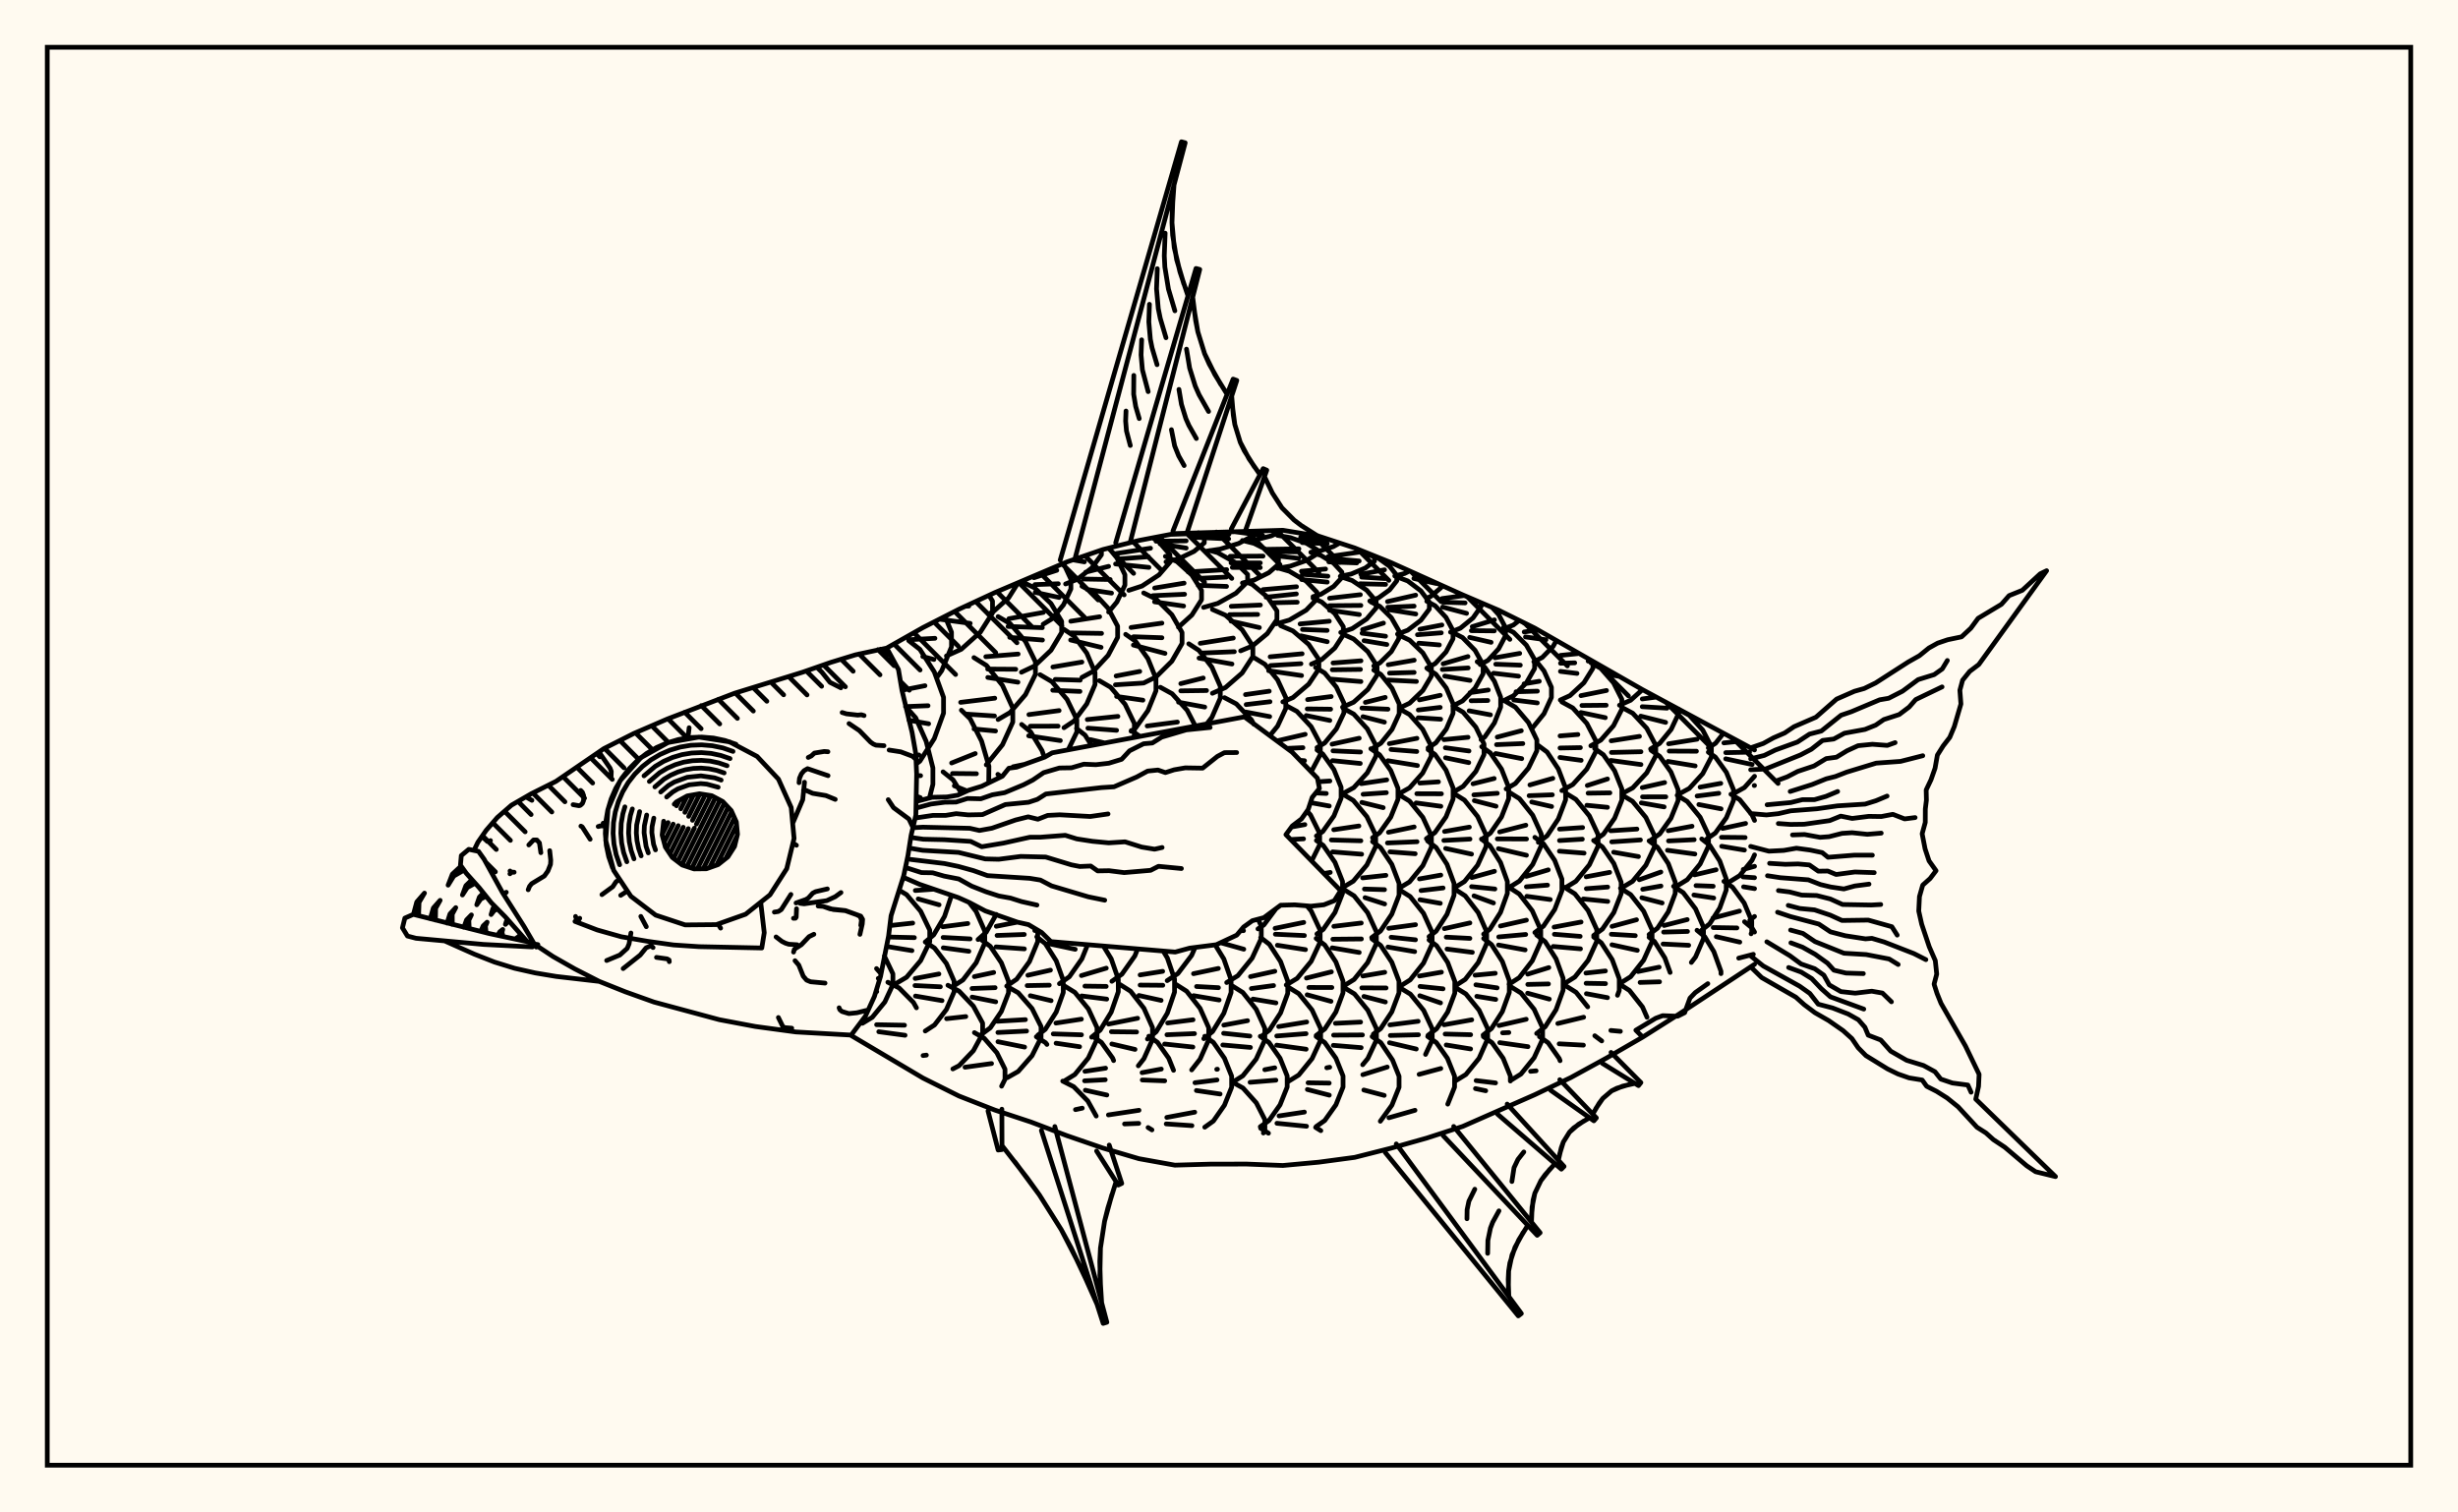 <svg xmlns="http://www.w3.org/2000/svg" width="520" height="320"><rect x="0" y="0" width="520" height="320" fill="floralwhite"/><rect x="10" y="10" width="500" height="300" stroke="black" stroke-width="1" fill="none"/><path stroke="black" stroke-width="1" fill="none" stroke-linecap="round" stroke-linejoin="round" d="
M 187.6 137.11 195.26 132.78 202.87 128.9 210.48 125.37 225.71 118.89 233.32 116.27 240.94 114.35 248.55 112.89 271.39 112.19 279 113.44 286.61 115.94 294.23 119.01 309.45 125.86 317.07 129.12 324.68 132.89 347.52 145.94 371.18 158.67 
M 371.18 204.03 355.13 214.61 347.52 219.43 339.91 223.83 332.29 228 324.68 231.62 309.45 238.32 301.84 240.79 294.23 242.94 286.61 244.87 279 245.89 271.39 246.59 263.78 246.29 256.16 246.3 248.55 246.52 240.94 245.15 233.32 242.9 225.71 240.28 218.1 237.39 210.48 234.87 202.87 231.89 195.26 228.09 180.07 219.09 
M 187.78 210.72 188.9 208.32 188.9 206.05 187.08 202.25 
M 190.86 186.32 191.26 185.68 
M 189.47 208.14 191.79 206.76 194.77 203.24 196.69 199.26 196.69 196.79 194.77 192.8 191.79 189.28 190.22 188.35 
M 188.26 195.83 193.09 195.3 
M 187.94 198.25 193.44 198.38 
M 187.55 200.24 192.93 201.13 
M 193.88 213.23 193.24 212.09 190.2 209.02 187.83 207.82 
M 196.63 168.83 197.36 165.95 197.36 162.47 195.93 156.84 193.72 151.87 192 149.94 
M 193.75 159.95 194.41 159.73 
M 193.92 164.13 194.76 164.11 
M 193.89 168.46 194.71 168.77 
M 195.75 199.31 197.53 197.79 199.82 193.89 201.3 189.45 
M 193.64 188.41 197.43 188.14 
M 194.25 190.19 198.67 191.44 
M 199.05 215.11 200.22 213.58 201.84 209.87 201.84 207.57 200.22 203.86 197.7 200.58 195.74 199.3 
M 193.61 207.02 198.63 206.07 
M 193.57 208.52 198.94 208.78 
M 193.67 210.74 199.29 211.71 
M 193.83 161.64 194.61 161.04 197.65 156.27 199.61 150.88 199.61 147.54 197.65 142.15 194.61 137.39 192.23 135.53 
M 190.81 146.04 195.68 145.08 
M 191.56 149.5 196.33 149.31 
M 192.28 152.39 196.46 153.13 
M 203.43 167.87 201.64 165.01 199.51 163.3 
M 201.51 208.76 203.71 207.34 206.52 203.69 208.33 199.56 208.33 197 206.52 192.87 205.02 190.93 
M 199.45 196.08 204.74 195.39 
M 199.52 198.34 205.23 198.65 
M 199.56 200.53 204.97 201.27 
M 207.88 217.76 207.88 216.47 205.93 212.88 202.9 209.7 200.54 208.46 
M 200.25 215.53 204.32 215.08 
M 198.14 143.4 199.23 141.89 201.29 136.86 201.29 133.75 199.92 130.41 
M 192.74 135.33 197.79 135.05 
M 195.22 138.91 197.58 139.53 
M 209.17 165.56 209.21 162.12 207.66 156.8 205.25 152.09 203.38 150.26 
M 201.32 161.43 206.32 159.43 
M 201.5 163.65 206.57 163.7 
M 201.89 166.26 204.58 167.35 
M 206.91 198.78 208.64 197.24 210.76 193.46 
M 208.78 218 209.5 217.47 211.84 214 213.36 210.06 213.36 207.63 211.84 203.7 209.5 200.22 207.66 198.87 
M 206.13 206.63 210.22 205.75 
M 205.64 209.14 210.52 208.97 
M 205.65 210.96 210.65 211.96 
M 200.22 138.78 203.36 137.37 207.38 133.77 209.97 129.69 209.97 127.16 209.21 125.96 
M 204.25 128.26 204.96 128.23 
M 198.75 131 205.25 131.89 
M 208.65 161.82 212.08 157.57 214.26 152.78 214.26 149.81 212.08 145.02 208.69 140.79 206.04 139.13 
M 203.23 148.6 210.45 147.72 
M 204.44 151.09 210.39 151.48 
M 206.07 154.23 210.61 154.66 
M 211.79 164.35 211.1 163.83 
M 212.97 208.63 215.08 207.18 217.79 203.45 219.53 199.23 219.53 196.79 
M 210.77 195.98 215.24 195.1 
M 210.93 197.92 216.69 197.71 
M 210.72 200.34 216.71 200.76 
M 219.75 220.53 220.24 219.55 220.24 217.19 218.34 213.39 215.4 210.04 213.09 208.73 
M 210.98 216.08 216.93 215.73 
M 211.11 218.45 217.18 218.15 
M 209.04 129.94 210.04 129.49 213.36 126.51 215.36 123.35 
M 211.15 152.23 213.69 150.75 216.95 146.96 219.05 142.67 219.05 140.01 216.95 135.72 213.69 131.94 211.15 130.46 
M 208.55 138.94 215.39 138.38 
M 208.95 141.56 214.89 141.6 
M 208.97 143.33 215.35 144.34 
M 220.93 160.22 220.45 158.82 218.02 154.83 216.13 153.27 
M 214.32 162.23 216.6 161.75 
M 218.91 196.88 219.21 196.6 
M 219.56 219.02 221.14 217.78 223.45 214.13 224.94 209.99 224.94 207.43 223.45 203.29 221.14 199.64 219.33 198.21 
M 217.45 206.34 222.23 205.26 
M 217.3 208.53 221.98 208.44 
M 217.97 210.67 222.37 211.72 
M 221.48 220.98 221.19 220.61 219.24 219.35 
M 216.09 142.23 218.83 140.93 222.34 137.59 224.6 133.81 224.6 131.47 222.34 127.69 218.83 124.35 216.09 123.04 
M 213.43 130.91 220.73 129.57 
M 213.26 132.54 220.51 132.8 
M 213.61 134.85 220.54 135.42 
M 225.98 158.65 227.81 154.87 227.81 152.24 225.74 147.98 222.53 144.22 220.03 142.75 
M 217.67 151.19 224.06 150.34 
M 217.95 153.65 223.84 153.63 
M 217.62 155.68 224.32 156.69 
M 224.13 208.13 226.22 206.66 228.88 202.87 230.09 199.88 
M 221.79 199.64 227.47 200.85 
M 230.53 223.23 232.08 219.88 232.08 217.42 230.25 213.46 227.39 209.96 225.17 208.59 
M 223.38 216.46 228.77 215.63 
M 222.82 218.75 228.79 218.94 
M 223.42 220.72 228.39 221.46 
M 220.68 132.08 222.57 130.92 224.99 127.96 226.55 124.6 226.55 122.53 225 119.2 
M 218.74 122.23 223.57 120.66 
M 218.94 123.69 223.89 123.51 
M 219.01 125.33 224.07 126.41 
M 225.09 153.97 227.2 152.56 229.91 148.93 231.66 144.83 231.66 142.29 229.91 138.18 227.2 134.56 225.09 133.15 
M 222.74 141.12 228.88 140.08 
M 223.24 143.75 228.52 143.91 
M 222.71 146.04 228.47 146.29 
M 230.93 157.72 229.55 155.54 227.74 154.12 
M 230.93 219.44 232.75 217.95 235.08 214.15 236.58 209.84 236.58 207.17 235.08 202.86 233.43 200.16 
M 228.78 206.41 234.04 204.84 
M 229.52 208.64 234.02 208.7 
M 228.82 210.72 234.13 211.39 
M 235.59 224.39 235.38 223.86 233.01 220.55 231.16 219.26 
M 225.43 123.55 227.87 122.59 230.99 120.15 233.01 117.38 233.01 116.38 
M 226.98 118.45 229.41 118.88 
M 228.89 143.32 231.32 142.01 234.43 138.65 236.44 134.85 236.44 132.49 234.43 128.69 231.32 125.33 228.89 124.02 
M 226.53 131.44 232.64 130.49 
M 226.58 133.91 233.04 134.01 
M 226.5 135.41 232.94 136.96 
M 239.75 156.07 239.98 155.59 239.98 153.07 238.01 149 234.96 145.41 232.57 144.01 
M 230.02 152.24 236.5 151.57 
M 230.15 154.06 236.22 154.52 
M 230.67 156.48 233.72 157.2 
M 235.22 207.62 237.35 206.11 240.08 202.25 240.68 200.76 
M 240.81 225.5 242 223.99 243.82 219.92 243.82 217.4 242 213.32 239.18 209.72 236.97 208.32 
M 234.52 216.67 240.67 215.44 
M 235.12 218.29 240.45 218.35 
M 235.21 220.88 240.12 222.03 
M 234.53 129.49 236.29 127.36 237.98 123.8 237.98 121.6 236.29 118.04 234.57 115.96 
M 229.68 121.06 234.53 119.83 
M 229.28 122.51 234.87 122.61 
M 229.98 124.71 235.15 125.49 
M 239.28 154.71 240.21 154.06 242.85 150.35 244.55 146.16 244.55 143.56 242.85 139.36 240.21 135.65 238.14 134.21 
M 236.12 143.02 241.12 142.06 
M 235.97 144.89 241.71 144.53 
M 236.22 147.35 241.79 148.14 
M 241.17 155.8 239.32 154.56 
M 242.75 219.83 244.6 218.3 246.96 214.36 248.48 209.9 248.48 207.15 246.96 202.69 246.08 201.22 
M 241.2 206.27 245.97 205.51 
M 241.2 208.42 246 208.46 
M 240.94 210.62 245.64 211.66 
M 248.27 226.45 247.24 223.88 244.88 220.54 243.04 219.24 
M 238.81 124.9 241.6 123.99 245.18 121.64 247.49 118.97 247.49 117.33 245.18 114.67 243.85 113.79 
M 236.14 117.11 243.4 115.99 
M 236.47 118.28 242.96 117.79 
M 236 119.32 243.06 120.05 
M 241.95 144.51 244.57 143.22 247.91 139.9 250.07 136.14 250.07 133.82 247.91 130.06 244.57 126.74 241.95 125.45 
M 239.28 132.76 245.81 131.84 
M 239.8 134.72 245.81 134.93 
M 239.77 136.48 246.46 138.24 
M 252.88 153.61 251.15 150.28 247.97 146.78 245.48 145.41 
M 242.69 153.6 249.08 152.77 
M 246.92 207.48 249.19 205.98 252.1 202.13 252.83 200.45 
M 252.1 226.37 253.88 224.09 255.71 219.99 255.71 217.45 253.88 213.34 251.04 209.72 248.83 208.31 
M 247.02 216.44 252.39 215.76 
M 246.87 218.93 252.7 218.69 
M 246.38 220.89 252.36 221.53 
M 246.67 118.88 249.26 118.26 252.61 116.66 254.77 114.86 254.77 113.74 253.52 112.69 
M 247.7 113.06 250.98 112.95 
M 244.56 114.51 250.94 114.43 
M 245.42 115.07 250.94 115.96 
M 249.3 132.7 252.15 130.12 254.19 126.9 254.19 124.9 252.15 121.67 249 118.82 246.54 117.71 
M 244.27 124.41 250.5 123.38 
M 243.89 126.03 250.6 125.73 
M 244.25 127.33 250.4 128.22 
M 255.3 153.16 256.39 151.75 258.16 147.71 258.16 145.21 256.39 141.17 253.64 137.61 251.49 136.21 
M 249.8 144.64 254.55 143.45 
M 249.8 146.17 255.25 146.1 
M 249.32 148.57 254.87 149.6 
M 254.67 219.76 256.53 218.25 258.91 214.38 260.44 210 260.44 207.29 258.91 202.9 257.07 199.91 
M 252.49 206.01 257.75 204.9 
M 253.14 208.72 257.77 208.97 
M 252.5 210.66 257.91 211.58 
M 259.97 226.23 259.04 223.9 256.7 220.55 254.87 219.25 
M 257.4 226.24 257.56 226.22 
M 255.04 116.64 258.1 116.18 262.02 114.99 264.54 113.65 264.54 112.81 263.9 112.47 
M 252.33 113.01 259.98 113.06 
M 252.21 113.65 259.93 114.01 
M 254.62 128.51 257.62 127.66 261.47 125.51 263.94 123.06 263.94 121.55 261.47 119.1 257.62 116.94 255.95 116.47 
M 251.34 121.01 259.5 120.52 
M 252.65 122.41 259.44 122.09 
M 253.46 123.85 259.48 124.07 
M 256.49 146.68 259.25 145.47 262.78 142.39 265.05 138.9 265.05 136.73 262.78 133.24 259.25 130.16 256.49 128.95 
M 253.92 136.11 260.91 135 
M 254.21 138.17 261.13 137.88 
M 253.66 139.24 260.63 140.49 
M 265.24 153.22 264.75 152.31 261.56 148.93 259.06 147.61 
M 259.51 207.88 261.87 206.44 264.89 202.73 266.83 198.54 266.83 195.94 266.15 194.48 
M 262.43 196.91 263.07 196.91 
M 258.26 199.46 263.13 200.83 
M 264.04 226.23 265.75 224.07 267.58 220.05 267.58 217.56 265.75 213.54 262.92 209.98 260.71 208.6 
M 258.9 216.89 263.92 215.95 
M 258.86 218.62 264.42 219.21 
M 258.69 221.09 264.53 221.61 
M 263.47 114.47 265.88 114.16 268.96 113.37 270.95 112.47 270.95 112.2 
M 261.32 112.51 267.12 113.28 
M 262.84 123.35 265.29 122.74 268.43 121.17 270.46 119.4 270.46 118.3 268.43 116.53 265.29 114.96 262.84 114.35 
M 260.25 117.7 267.2 117.66 
M 260.43 119.09 266.62 119.1 
M 260.7 120.05 266.61 120.09 
M 262.46 137.7 264.94 136.68 268.1 134.06 270.14 131.09 270.14 129.25 268.1 126.28 264.94 123.66 263.73 123.16 
M 260.48 128.28 266.64 128.01 
M 260.13 130.04 266.06 130 
M 260.43 131.42 266.42 132.78 
M 268.64 155.64 270.28 153.63 272.01 149.89 272.01 147.58 270.28 143.84 267.59 140.54 265.48 139.25 
M 263.49 146.96 268.51 146.24 
M 263.63 149.07 268.67 148.47 
M 263.5 150.64 268.61 151.61 
M 266.13 196.53 267.38 195.69 269.87 192.35 
M 266.93 219.21 268.54 217.96 270.91 214.31 272.43 210.16 272.43 207.6 270.91 203.45 268.54 199.79 266.7 198.36 
M 264.55 206.63 269.7 205.49 
M 264.74 209.15 269.43 208.52 
M 265.07 211.38 269.93 212.19 
M 271.81 226.4 270.8 223.89 268.45 220.56 266.62 219.26 
M 267.57 226.32 269.68 225.92 
M 270.26 120.26 272.96 119.78 276.43 118.57 278.66 117.19 278.66 116.34 276.43 114.96 272.96 113.74 270.26 113.27 
M 267.8 116.23 274.79 116.12 
M 268.6 116.68 274.23 116.76 
M 269.73 117.56 274.72 118.13 
M 270.02 131.99 272.78 131.18 276.32 129.1 278.6 126.75 278.6 125.3 276.32 122.95 272.78 120.87 270.02 120.06 
M 267.2 124.75 274.28 124.14 
M 267.84 126.35 274.25 125.66 
M 269.3 127.53 274.43 127.41 
M 271.39 148.5 273.53 147.59 276.86 144.75 279.01 141.54 279.01 139.54 276.86 136.33 273.53 133.49 270.93 132.38 
M 268.71 138.96 275.47 138.32 
M 268.79 140.81 275.22 140.42 
M 268.39 141.91 275.35 142.93 
M 277.38 163.3 279.32 159.65 279.32 157.39 277.38 153.74 274.37 150.51 272.02 149.25 
M 270.17 156.75 276.12 155.36 
M 272.35 158.34 275.64 158.19 
M 275.03 160.87 275.98 160.95 
M 277.48 182.16 279.18 178.74 279.18 176.32 277.25 172.43 276.52 171.59 
M 273.22 174.97 276.05 174.46 
M 273.03 177.62 275.77 177.48 
M 272.11 208.4 274.42 207 277.38 203.4 279.28 199.33 279.28 196.81 277.38 192.73 276.49 191.66 
M 269.75 196.41 275.81 195.16 
M 269.81 197.66 275.95 197.94 
M 270.23 199.99 276.18 200.92 
M 275.77 226.2 277.57 223.98 279.39 220.05 279.39 217.62 277.57 213.69 274.75 210.22 272.55 208.87 
M 270.51 217.2 276.44 216.23 
M 270.1 219.19 276.3 218.7 
M 270.09 221.13 276.32 221.99 
M 277.4 116.82 279.45 116.49 282.07 115.65 283.42 114.89 
M 275.15 113.68 279.75 113.69 
M 275.4 114.2 281.05 114.21 
M 275.49 114.8 280.77 115.03 
M 277.78 126.24 279.43 125.74 282.14 124.08 283.88 122.2 283.88 121.04 282.14 119.16 279.43 117.5 277.31 116.85 
M 275.33 120.86 280.43 120.39 
M 275.51 121.51 280.92 121.91 
M 275.37 122.62 280.78 123.16 
M 277.44 140.51 279.61 139.56 282.39 137.1 284.19 134.32 284.19 132.6 282.39 129.82 279.61 127.37 277.78 126.56 
M 275.04 132.01 281.22 131.43 
M 275.54 133.18 280.76 133.38 
M 275.21 134.52 280.78 135.77 
M 278.62 158.18 280.24 157.2 282.71 154.22 284.31 150.84 284.31 148.75 282.71 145.37 280.24 142.39 278.31 141.22 
M 276.63 148.02 281.62 147.37 
M 276.55 149.99 281.5 150.05 
M 276.33 151.39 281.33 152.43 
M 278.49 176.87 279.84 175.93 282.2 172.63 283.72 168.88 283.72 166.57 282.2 162.83 279.84 159.53 278.62 158.67 
M 278.85 165.4 281.34 165.24 
M 278.36 167.77 280.58 167.88 
M 277.23 169.81 281.21 170.53 
M 278.6 197.6 279.94 196.63 282.42 193.06 284.02 189.01 284.02 186.5 282.42 182.45 279.94 178.87 278.49 177.83 
M 280.08 184.81 281.42 184.58 
M 278.44 219.09 280.27 217.7 282.61 214.12 284.12 210.07 284.12 207.57 282.61 203.52 280.27 199.95 278.44 198.55 
M 276.38 206.94 281.66 205.62 
M 276.9 208.92 281.76 208.93 
M 276.53 210.47 281.58 211.86 
M 283.36 225.74 282.62 223.9 280.26 220.58 278.43 219.29 
M 280.68 225.92 281.31 225.8 
M 283.54 121.93 285.87 121.44 288.85 120.17 290.77 118.74 290.77 117.85 290.07 117.33 
M 280.96 117.78 287.35 116.85 
M 280.96 118.1 287.54 118.7 
M 281.12 118.88 287.03 119.1 
M 283.64 133.81 286.05 133.01 289.13 130.96 291.12 128.64 291.12 127.2 289.13 124.87 286.05 122.82 283.64 122.02 
M 281.28 126.57 287.79 125.82 
M 281.25 128.15 287.9 128.09 
M 281.27 129.11 287.57 130.02 
M 284.02 149.62 286.37 148.57 289.38 145.87 291.32 142.82 291.32 140.93 289.38 137.88 286.37 135.19 284.02 134.14 
M 282.01 140.27 287.92 139.81 
M 281.85 141.71 287.81 141.63 
M 281.4 143.67 287.91 144.2 
M 284.15 167.87 286.39 166.65 289.26 163.51 291.1 159.96 291.1 157.76 289.26 154.21 286.39 151.08 284.15 149.86 
M 281.8 157.45 287.55 156.19 
M 282 158.86 287.82 159.11 
M 281.9 160.93 287.77 161.53 
M 284.05 187.78 286.3 186.43 289.17 183 291.03 179.1 291.03 176.69 289.17 172.79 286.3 169.35 284.05 168.01 
M 282.16 175.55 287.48 174.76 
M 281.65 177.72 287.9 177.89 
M 281.92 180.24 288.06 180.73 
M 284.22 208.63 286.46 207.24 289.33 203.67 291.18 199.64 291.18 197.14 289.33 193.11 286.46 189.54 284.22 188.15 
M 282.18 195.99 287.98 195.29 
M 281.97 198.72 288.01 198.66 
M 281.83 200.54 287.55 201.52 
M 288.28 225.27 289.37 223.95 291.19 220.05 291.19 217.63 289.37 213.74 286.55 210.29 284.35 208.95 
M 282.51 216.51 287.84 216.25 
M 282.13 219.01 288.23 218.97 
M 282.07 221.17 287.96 221.66 
M 289.66 117.35 289.97 117.29 
M 289.78 127.16 291.62 126.5 293.97 124.81 295.49 122.9 295.49 121.72 293.97 119.81 291.62 118.12 289.78 117.46 
M 287.88 121.51 292.9 120.56 
M 288.07 122.1 293.02 122.41 
M 287.73 123.51 293.13 123.64 
M 290.63 140.89 291.92 140.25 294.35 137.85 295.92 135.12 295.92 133.43 294.35 130.7 291.92 128.3 290.03 127.36 
M 288.26 133.21 292.68 131.83 
M 288.15 133.97 293.12 134.61 
M 288.57 135.55 293.39 136.36 
M 290.29 158.4 292.13 157.25 294.49 154.32 296.01 151.01 296.01 148.95 294.49 145.63 292.13 142.7 290.63 141.77 
M 288.85 148.61 293.05 147.55 
M 288.12 149.81 293.63 150.05 
M 288.34 151.63 292.88 152.79 
M 290.37 177.25 291.86 176.2 294.22 172.88 295.75 169.11 295.75 166.79 294.22 163.02 291.86 159.7 290.01 158.41 
M 287.98 165.8 293.37 165 
M 288.37 168.05 293.29 167.71 
M 288.1 169.77 292.62 170.88 
M 290.19 198.37 292.05 196.98 294.44 193.42 295.98 189.4 295.98 186.9 294.44 182.87 292.05 179.32 290.37 178.06 
M 288.27 185.74 293.19 185.2 
M 288.65 188.1 292.9 188.23 
M 288.78 189.92 292.93 191.26 
M 290.54 218.8 292.09 217.63 294.44 214.09 295.96 210.07 295.96 207.59 294.44 203.58 292.09 200.03 290.25 198.65 
M 288.32 206.5 292.95 205.71 
M 288.1 209.01 293.23 209.03 
M 288.54 210.82 293.08 212 
M 294.6 224.28 292.12 220.61 290.28 219.31 
M 295.07 121.86 297.14 121.34 298.18 120.82 
M 295.65 134.16 297.81 133.34 300.59 131.24 302.38 128.86 302.38 127.39 300.59 125.01 297.81 122.91 295.65 122.1 
M 293.53 127.28 299.49 125.92 
M 293.59 128.49 299.16 128.24 
M 293.96 129.02 299.52 129.91 
M 296.04 149.82 298.22 148.77 301.01 146.09 302.81 143.05 302.81 141.17 301.01 138.14 298.22 135.45 296.04 134.41 
M 293.69 140.64 299.18 139.68 
M 293.96 142.42 299.17 142.27 
M 293.62 143.88 299.65 144.18 
M 296.02 167.91 298.19 166.69 300.97 163.57 302.77 160.03 302.77 157.84 300.97 154.3 298.19 151.17 296.02 149.95 
M 293.92 157.34 299.76 156.21 
M 294.28 158.57 299.72 159 
M 293.62 160.95 299.86 161.97 
M 295.99 187.93 298.19 186.59 301.01 183.14 302.82 179.24 302.82 176.83 301.01 172.93 298.19 169.49 295.99 168.14 
M 293.73 176.09 299.17 174.96 
M 293.52 178.35 299.78 178.09 
M 294.05 180.23 299.39 180.63 
M 296.13 208.71 298.33 207.32 301.15 203.77 302.97 199.75 302.97 197.26 301.15 193.24 298.33 189.69 296.13 188.3 
M 293.79 196.41 299.46 195.64 
M 294.3 198.3 299.45 198.84 
M 293.62 200.37 299.28 201.34 
M 301.58 223.09 302.99 220.06 302.99 217.66 301.18 213.77 298.37 210.33 296.17 208.99 
M 294.04 216.84 300.02 216.08 
M 294.13 219.08 300.08 218.93 
M 293.96 220.62 299.62 221.95 
M 301.74 126.59 302.64 126.21 304.82 124.37 305.11 123.94 
M 298.9 121.33 299.29 121.32 
M 299.11 122.39 303.87 123.46 
M 301.84 141.36 303.62 140.4 305.91 137.94 307.39 135.15 307.39 133.42 305.91 130.63 303.62 128.17 301.84 127.21 
M 300.39 133.13 305.04 132.23 
M 299.87 134.29 304.91 133.89 
M 300.15 136.08 304.5 136.45 
M 302.12 158.24 303.76 157.17 305.97 154.25 307.4 150.93 307.4 148.89 305.97 145.57 303.76 142.65 302.02 141.51 
M 300.28 148.08 304.69 147.11 
M 300.05 150.22 304.68 149.67 
M 300.02 151.86 304.78 152.17 
M 301.75 177.45 303.57 176.15 305.91 172.82 307.41 169.05 307.41 166.72 305.91 162.95 303.57 159.62 302.12 158.59 
M 300.37 165.68 304.31 165.42 
M 299.73 167.93 304.94 167.95 
M 299.58 169.88 304.82 170.59 
M 302.32 198.17 303.81 197.02 306.12 193.45 307.61 189.41 307.61 186.91 306.12 182.87 303.81 179.31 302 177.91 
M 300.29 185.96 304.81 185.15 
M 300.63 188.42 305.29 187.87 
M 300.4 190.36 304.7 191.12 
M 302.1 219.05 303.92 217.67 306.26 214.13 307.77 210.12 307.77 207.64 306.26 203.63 303.92 200.09 302.32 198.87 
M 300.3 206.5 304.94 205.69 
M 300.42 208.7 305.28 209.21 
M 300.36 210.67 304.75 212.19 
M 305.12 222.36 303.87 220.59 302.04 219.29 
M 306.86 133.75 308.95 132.91 311.62 130.74 313.35 128.28 313.35 127.53 
M 305.06 126.64 309.79 126 
M 305.21 127.4 309.95 127.56 
M 305.2 128.43 310.26 129.77 
M 307.35 149.36 309.41 148.3 312.05 145.6 313.76 142.54 313.76 140.65 312.05 137.59 309.41 134.89 307.35 133.83 
M 305.3 140.44 310.55 138.91 
M 305.13 141.65 310.6 141.32 
M 305.64 143.05 310.99 143.96 
M 307.43 167.61 309.53 166.38 312.22 163.22 313.95 159.64 313.95 157.42 312.22 153.85 309.53 150.69 307.43 149.45 
M 305.47 156.49 310.57 155.99 
M 305.77 158.21 310.77 158.89 
M 305.81 160.33 310.72 161.35 
M 307.66 187.86 309.82 186.51 312.6 183.04 314.39 179.11 314.39 176.68 312.6 172.76 309.82 169.29 307.66 167.93 
M 305.6 175.92 310.85 175 
M 305.45 177.82 310.98 177.53 
M 305.83 179.51 311.31 180.71 
M 307.82 208.61 309.97 207.22 312.73 203.66 314.51 199.63 314.51 197.14 312.73 193.1 309.97 189.54 307.82 188.15 
M 305.56 196.48 310.96 195.27 
M 305.96 198.28 310.96 198.54 
M 306.12 200.8 311.48 201.49 
M 314.71 219.83 314.71 217.61 312.9 213.72 310.11 210.29 307.93 208.95 
M 305.49 216.82 311.35 215.77 
M 305.73 218.78 311.12 218.92 
M 305.96 221.09 308.9 221.57 
M 313.15 140.61 314.78 139.72 317.04 137.28 318.5 134.51 318.5 132.79 317.04 130.02 315.65 128.51 
M 311.46 132.59 316.15 131.15 
M 311.27 133.43 316.13 133.48 
M 310.91 134.86 315.45 135.9 
M 313.33 156.49 314.1 155.93 316.15 152.95 317.47 149.59 317.47 147.5 316.15 144.14 314.1 141.16 312.5 140 
M 310.99 146.55 314.85 145.99 
M 311.22 148.26 314.75 148.21 
M 310.8 150.39 315.31 151.24 
M 313.46 177.6 315.3 176.26 317.65 172.85 319.17 168.98 319.17 166.59 317.65 162.72 315.3 159.31 313.46 157.98 
M 311.62 165.83 316.1 164.71 
M 311.8 168.18 316.76 167.84 
M 311.9 169.39 316.49 170.58 
M 313.87 197.64 315.18 196.61 317.44 193.04 318.89 189.01 318.89 186.51 317.44 182.48 315.18 178.91 313.41 177.52 
M 311.37 185.67 316.16 184.34 
M 311.32 187.59 316.25 188.09 
M 311.83 189.54 315.95 191.05 
M 313.76 219 315.54 217.6 317.83 214.03 319.3 209.98 319.3 207.48 317.83 203.43 315.54 199.86 313.87 198.56 
M 312.06 206.33 316.33 205.92 
M 312.23 208.36 316.72 209.01 
M 312.42 210.8 316.43 211.46 
M 314.59 219.87 313.81 219.32 
M 318.02 133.09 320.17 132.24 321.4 131.26 
M 318.08 148.25 320.2 147.2 322.9 144.5 324.65 141.44 324.65 139.55 322.9 136.49 320.2 133.79 318.08 132.73 
M 316.27 139.17 321.5 138.24 
M 316.43 140.53 321.63 140.73 
M 315.96 142.44 321.25 143.06 
M 318.63 166.92 320.59 165.77 323.35 162.52 325.13 158.84 325.13 156.56 323.35 152.87 320.59 149.62 318.43 148.35 
M 316.75 155.95 321.84 154.61 
M 316.6 157.55 322.16 157.32 
M 316.42 159.43 321.93 160.51 
M 319.25 187.78 321.44 186.41 324.25 182.9 326.06 178.92 326.06 176.46 324.25 172.48 321.44 168.97 319.25 167.6 
M 317.26 176.02 322.8 174.59 
M 316.76 177.49 322.94 177.51 
M 316.99 179.56 322.93 180.95 
M 319.24 208.24 321.4 206.85 324.16 203.28 325.95 199.24 325.95 196.74 324.16 192.7 321.4 189.14 319.24 187.74 
M 317.43 195.92 322.92 194.68 
M 317.06 198.23 322.77 197.71 
M 317.01 199.94 322.65 200.98 
M 325.87 216.43 324.55 213.54 321.76 210.09 319.58 208.74 
M 317.13 216.98 322.88 215.65 
M 317.88 218.53 319.2 218.46 
M 324.49 140.01 326.28 139.1 328.56 136.77 329.26 135.52 
M 322.44 131.85 322.57 131.84 
M 322.45 133.71 325.35 133.27 
M 322.72 134.76 327.05 135.36 
M 324.12 154.11 326.64 151 328.21 147.55 328.21 145.41 326.64 141.95 324.73 139.55 
M 322.42 144.69 325.64 144.14 
M 320.72 146.36 325.24 146.23 
M 320.24 148.1 325.22 148.72 
M 325.44 178.22 327.3 176.83 329.67 173.27 331.21 169.23 331.21 166.73 329.67 162.69 327.3 159.12 325.44 157.73 
M 323.66 166.07 328.51 164.68 
M 323.49 168.35 328.4 168.16 
M 324.04 169.68 328.25 170.64 
M 324.7 197.3 325.31 196.85 
M 325.31 196.85 326.54 195.93 328.9 192.43 330.43 188.46 330.43 186 328.9 182.03 326.54 178.53 324.7 177.16 
M 322.9 185.42 327.54 184.04 
M 322.91 187.62 327.38 187.27 
M 323 189.64 327.96 190.32 
M 327.79 215.82 329.19 213.62 330.68 209.51 330.68 206.97 329.19 202.87 326.89 199.24 325.31 198 
M 325.31 198 325.08 197.83 
M 323.19 206.11 327.66 204.72 
M 323.21 208.28 327.58 208.18 
M 323.17 210.14 327.76 211.39 
M 330.09 148.11 332.14 147.17 335.08 144.46 336.99 141.39 336.99 139.99 
M 330.14 138.66 333.75 138.3 
M 330.13 140.33 333.14 140.24 
M 330.12 142.05 333.62 142.48 
M 330.41 167.27 332.73 165.99 335.69 162.73 337.6 159.03 337.6 156.74 335.69 153.05 332.73 149.78 330.41 148.51 
M 330.04 155.7 333.81 155.4 
M 330.03 158.26 334.34 158.18 
M 330.02 160.26 334.5 160.87 
M 331.16 187.82 333.38 186.46 336.24 182.97 338.08 179.02 338.08 176.57 336.24 172.62 333.38 169.13 331.16 167.77 
M 329.93 175.42 334.81 175.09 
M 329.92 177.84 334.75 177.55 
M 329.9 180.09 335.12 180.5 
M 330.97 208.11 333.17 206.72 335.98 203.18 337.8 199.16 337.8 196.67 335.98 192.66 333.17 189.11 330.97 187.72 
M 328.78 196.15 334.48 195.08 
M 328.84 197.67 334.29 198.11 
M 328.58 200.25 334.36 200.75 
M 335.89 213.03 333.43 209.95 331.28 208.6 
M 335.98 139.88 336.42 139.66 
M 336.55 157.79 338.66 156.59 341.35 153.54 343.1 150.07 343.1 147.93 341.35 144.47 338.66 141.41 336.55 140.22 
M 334.46 147.18 339.86 146.09 
M 334.66 149.26 339.79 149.21 
M 334.44 150.75 339.61 151.84 
M 337.35 177.82 339.21 176.5 341.58 173.11 343.11 169.28 343.11 166.91 341.58 163.08 339.21 159.69 337.35 158.37 
M 335.8 166.19 340.07 164.81 
M 335.97 167.82 340.58 167.75 
M 335.71 170.38 340.06 170.81 
M 337.15 197.92 339 196.57 341.41 193.07 342.96 189.1 342.96 186.65 341.41 182.69 339 179.19 337.13 177.82 
M 335.56 185.51 340.53 184.57 
M 335.6 188.02 340.11 187.68 
M 334.96 190.2 340.13 190.72 
M 342.19 210.58 342.56 209.57 342.56 207.07 341.07 203.04 338.76 199.48 337.15 198.24 
M 335.51 205.88 339.63 205.43 
M 335.55 208.04 339.65 208.11 
M 335.61 210.24 340.07 211.08 
M 342.61 149.21 344.96 148.16 347.47 145.91 
M 340 142.65 342.4 143.08 
M 343.1 167.94 345.41 166.7 348.37 163.52 350.28 159.92 350.28 157.69 348.37 154.08 345.41 150.9 343.1 149.66 
M 340.85 156.74 346.84 155.8 
M 340.91 159.2 347.15 159.05 
M 340.78 160.89 347.15 161.76 
M 343.16 187.8 345.37 186.47 348.19 183.06 350.01 179.2 350.01 176.81 348.19 172.95 345.37 169.54 343.53 168.43 
M 340.74 175.77 346.3 175.41 
M 340.97 178.12 347.04 177.71 
M 341.37 180.31 346.62 181.23 
M 342.81 208.01 344.97 206.65 347.72 203.15 349.5 199.19 349.5 196.74 347.72 192.78 344.97 189.28 342.81 187.92 
M 341.03 196 346.21 194.6 
M 340.89 197.66 345.95 197.96 
M 341.01 199.89 346.38 201.07 
M 344.71 209.55 342.71 208.26 
M 349.19 158.46 351.1 157.29 353.55 154.31 355.13 150.93 355.13 150.01 
M 347.43 147.88 350.4 147.48 
M 347.42 149.52 352.66 149.83 
M 347.1 151.52 352.37 152.84 
M 349.29 177.72 351.13 176.43 353.49 173.13 355.01 169.39 355.01 167.07 353.49 163.33 351.13 160.03 349.29 158.74 
M 347.43 166.64 352.16 165.57 
M 347.48 168.6 352.41 168.59 
M 347.23 169.87 352.05 170.72 
M 348.87 197.73 350.65 196.38 352.93 192.93 354.4 189.03 354.4 186.61 352.93 182.71 350.65 179.26 348.87 177.91 
M 346.8 186.13 351.36 184.5 
M 347.52 188.15 351.38 187.46 
M 347.34 189.94 351.63 191.05 
M 353.32 205.75 352.21 202.68 350.01 199.2 348.87 198.3 
M 346.55 205.55 351 204.63 
M 346.97 207.86 348.84 207.8 
M 355.16 168.02 357.38 166.81 360.22 163.69 362.05 160.17 362.05 157.99 360.22 154.46 357.38 151.34 355.16 150.13 
M 353 157.37 359.03 156.4 
M 353.13 158.91 358.89 158.94 
M 352.86 161.1 358.62 162.05 
M 354.81 187.43 356.94 186.13 359.67 182.8 361.44 179.02 361.44 176.68 359.67 172.9 356.94 169.57 354.81 168.27 
M 352.92 175.76 357.96 174.81 
M 352.98 177.92 358.41 177.66 
M 352.76 179.9 358.56 180.69 
M 357.81 203.63 358.7 202.47 360.38 198.58 360.38 196.18 358.7 192.29 356.09 188.86 354.05 187.52 
M 352.04 195.81 356.94 194.56 
M 351.95 197.21 357 197.07 
M 351.83 199.73 357.25 200 
M 361.4 158.23 362.92 157.27 364.6 155.16 
M 361.07 177.51 362.89 176.24 365.22 173.01 366.73 169.35 366.73 167.08 365.22 163.41 362.89 160.18 361.4 159.14 
M 359.66 166.54 364.04 165.74 
M 359.03 168.42 363.62 167.84 
M 359.4 170.22 364.1 171.13 
M 360.01 196.78 361.68 195.47 363.82 192.11 365.19 188.31 365.19 185.96 363.82 182.16 361.68 178.81 360.01 177.5 
M 358.5 185.1 363.05 184.02 
M 358.8 187.37 362.43 187.51 
M 358.35 189.36 362.55 190 
M 362.57 201.34 360.64 198.17 359.01 196.82 
M 366.89 167.83 369.04 166.63 371.18 164.24 
M 364.69 157.18 367.8 156.86 
M 365.09 159.24 370.13 159.14 
M 365.08 160.55 370.68 161.75 
M 366 186.51 368.04 185.25 370.65 182.02 371.18 180.87 
M 371.18 173.58 370.65 172.42 368.04 169.19 366.19 168.04 
M 364.43 175.28 369.29 174.22 
M 364.18 177.15 369.19 177.2 
M 364.23 179.05 369.04 179.86 
M 370.45 197.57 370.59 197.23 370.59 194.87 368.99 191.06 366.51 187.69 364.7 186.47 
M 362.38 194.24 368 192.76 
M 362.44 196.25 367.45 196.33 
M 363.09 198.18 367.19 199.13 
M 371.11 166.2 371.18 166.19 
M 370.18 194.71 371.18 193.9 
M 368.79 183.95 371.18 183.29 
M 368.74 185.53 371.18 185.7 
M 368.86 187.63 371.18 188.01 
M 371.18 197.2 370.67 196.36 369.06 195.02 
M 182.39 216.47 182.39 215.91 
M 182.46 216.5 184.53 215.24 187.19 212 187.78 210.72 
M 185.3 209.79 185.48 209.8 
M 185.45 216.8 191.35 216.91 
M 185.91 218.29 191.47 219.04 
M 195.74 218.14 197.7 216.86 199.05 215.11 
M 195.28 223.33 195.98 223.24 
M 201.58 226.16 202.9 225.47 205.93 222.3 207.88 218.7 207.88 217.76 
M 199.92 130.41 199.92 130.41 
M 207.66 218.83 208.78 218 
M 211.89 229.81 212.61 228.36 212.61 226.21 210.89 222.74 208.22 219.68 206.14 218.48 
M 204.15 225.8 209.77 225.02 
M 209.21 125.96 209.21 125.96 
M 213.09 228.01 215.4 226.7 218.34 223.35 219.75 220.53 
M 211.12 220.4 216.76 221.54 
M 225.17 228.71 227.39 227.34 230.25 223.84 230.53 223.23 
M 231.91 236.13 230.13 232.94 227.15 229.92 224.82 228.74 
M 227.52 234.77 228.96 234.46 
M 229.52 226.67 233.89 226 
M 229.45 228.68 233.82 228.45 
M 229.61 230.67 234.16 231.68 
M 234.49 235.89 240.96 234.91 
M 237.9 237.8 240.9 237.68 
M 241.61 226.95 245.68 226.19 
M 241.65 228.5 246.4 228.68 
M 243.7 239.06 242.88 238.56 
M 243.85 113.79 243.85 113.79 
M 246.84 236.42 252.75 235.31 
M 246.72 237.79 252.16 238.16 
M 247.7 113.06 247.7 113.06 
M 254.87 238.49 256.7 237.18 259.04 233.83 260.56 230.04 260.56 227.69 259.97 226.23 
M 252.8 229.08 257.46 228.49 
M 253.1 230.73 258.12 231.47 
M 263.9 112.47 263.9 112.47 
M 260.71 229.01 262.92 227.62 264.04 226.23 
M 267.27 239.72 267.59 239.09 267.59 236.89 265.78 233.34 262.96 230.2 260.76 228.98 
M 266.62 238.39 268.45 237.09 270.8 233.76 272.31 229.99 272.31 227.66 271.81 226.4 
M 264.46 228.99 269.92 228.54 
M 268.35 239.76 266.69 238.71 
M 272.55 228.81 274.75 227.45 275.77 226.2 
M 270.59 236.1 275.95 235.29 
M 270.14 237.66 276.4 238.29 
M 278.43 238.36 280.26 237.07 282.62 233.75 284.13 229.99 284.13 227.66 283.36 225.74 
M 276.73 229.09 281.2 229.16 
M 276.58 230.51 281.22 231.71 
M 279.43 239.22 278.32 238.53 
M 289.97 117.29 289.97 117.29 
M 292.01 237.23 294.47 233.82 295.98 230.05 295.98 227.72 294.6 224.28 
M 288.31 227.38 293.48 225.76 
M 288.52 230.62 292.84 231.76 
M 293.83 236.49 299.35 234.91 
M 306.28 233.61 307.72 230.01 307.72 227.68 306.21 223.91 305.12 222.36 
M 300.22 227.31 304.81 226.07 
M 307.93 228.68 310.11 227.34 312.9 223.91 314.71 219.83 
M 308.9 221.57 311.11 221.93 
M 315.65 128.51 315.65 128.51 
M 319.52 228.72 319.52 227.65 318 223.91 315.65 220.61 314.59 219.87 
M 312.28 228.63 316.39 229.12 
M 312.14 230.32 314.31 230.78 
M 319.58 228.6 321.76 227.25 324.55 223.79 326.34 219.88 326.34 217.46 325.87 216.43 
M 317.28 220.6 323.25 221.45 
M 325.35 133.27 325.35 133.27 
M 325.08 218.66 326.89 217.24 327.79 215.82 
M 330.04 224.42 329.86 223.95 327.51 220.62 325.68 219.33 
M 323.8 226.67 324.97 226.56 
M 336.99 139.99 336.99 139.99 
M 329.56 216.55 335.03 215.22 
M 329.85 220.85 334.98 221.13 
M 338.85 220.24 337.38 219.14 
M 348.43 215.23 347.48 213.06 344.71 209.55 
M 340.78 218.02 342.8 218.21 
M 355.13 150.01 355.13 150.01 
M 348.84 207.8 351.08 207.73 
M 364.6 155.16 364.6 155.16 
M 364.08 206 364.08 205.51 362.57 201.34 
M 367.19 199.13 368.06 199.33 
M 367.83 202.72 370.93 201.91 
M 224.29 118.5 249.94 30 250.73 30.21 227.39 118.31 
M 236.03 114.84 253.02 56.8 253.81 57.01 239.08 114.82 
M 248.14 112.35 260.87 80.21 261.65 80.49 251.1 112.79 
M 260.48 111.91 267.23 99.15 267.99 99.48 263.4 112.48 
M 277.64 112.87 279.01 113.45 
M 248.37 39.12 247.98 44.47 247.94 47.12 248.41 52.37 249.62 57.51 251.32 62.6 
M 252.32 62.87 252.94 67.79 253.41 70.2 254.84 74.83 256.99 79.21 259.6 83.43 
M 260.57 83.78 260.91 87.84 261.23 89.81 262.38 93.57 264.24 97.08 266.56 100.43 
M 267.51 100.84 269.17 104.3 271.19 107.43 273.79 110.05 275.29 111.19 278.52 113.24 
M 248.14 41.8 247.94 47.12 248.08 49.76 248.93 54.95 250.44 60.06 
M 246.49 49.33 246.31 54.12 246.43 56.49 247.19 61.16 248.55 65.76 
M 244.83 56.85 244.67 61.11 245.04 65.3 245.46 67.37 246.67 71.46 
M 243.17 64.38 243.04 68.1 243.36 71.77 243.72 73.58 244.78 77.16 
M 241.52 71.9 241.4 75.1 241.68 78.24 242.9 82.86 
M 239.86 79.43 239.83 83.41 240.26 86 241.01 88.56 
M 238.21 86.96 238.13 89.09 238.31 91.18 239.12 94.26 
M 252.6 65.34 253.41 70.2 254.84 74.83 255.83 77.05 258.26 81.33 
M 251.01 73.87 251.67 77.87 252.86 81.69 253.67 83.52 255.68 87.06 
M 249.41 82.39 249.94 85.54 250.87 88.55 251.51 90 253.09 92.78 
M 247.82 90.91 248.5 94.33 249.36 96.47 250.51 98.5 
M 260.71 85.82 261.23 89.81 262.38 93.57 263.23 95.36 265.37 98.77 
M 193.85 169.57 197.2 168.69 200.33 168.62 202.62 168.24 204.86 167.22 207.69 166.35 212.06 164.23 213.42 162.54 215.07 162.32 221.01 160.19 222.6 159.28 263.26 151.67 273.36 159.14 278.71 164.65 279.13 166.81 277.6 168.7 276.75 171.27 275.33 173.27 273.39 174.75 272.04 176.59 283.62 188.44 282.29 190.56 280.08 191.43 277.3 191.73 273.92 191.44 270.93 191.52 267.39 194.15 264.94 194.8 263.09 196.13 261.64 197.85 257.31 199.88 251.68 200.6 248.62 201.43 222.33 199.22 220.36 197.29 217.58 195.63 215.25 195.11 208.44 192.73 205.11 190.97 202.72 189.9 194.54 187.1 191.08 185.6 
M 193.8 170.97 196.92 170.12 199.91 169.73 202.26 169.7 204.66 168.94 207.49 169.01 209.93 168.16 212.53 167.71 216.54 166.04 218.49 165.04 220.79 163.47 224.12 162.49 226.67 162.45 229.29 161.68 231.84 161.79 234.57 161.48 237.29 160.65 238.96 158.85 241.94 157.36 243.78 157.2 245.76 155.96 250.95 154.43 256.01 153.91 
M 193.6 173.08 197.33 172.52 200.1 172.51 202.28 172.15 204.83 172.41 207.84 172.35 212.69 170.22 217.6 169.74 219.45 169.13 221.26 167.99 232.99 166.64 235.67 166.47 240.48 164.39 242.79 163.14 244.97 162.92 246.54 163.46 248.39 162.87 250.74 162.46 254.42 162.52 257.55 160.03 259.04 159.24 261.62 159.22 
M 193.12 175.13 195.23 175.01 205.18 175.25 207.2 175.71 209.84 175.23 214.85 173.49 217.52 172.82 219.57 173.33 221.64 172.52 224.18 172.39 230.64 172.75 234.41 172.21 
M 192.78 177.19 195.34 177.56 199.75 177.66 205.35 178.02 207.69 179.15 212.28 178.38 217.86 177.14 220.13 177.13 225.36 176.73 227.8 177.49 231.11 178 234.55 178.33 238.01 178.11 241.53 179.22 244.26 179.67 245.85 179.31 
M 192.33 179.42 195.2 179.91 202.78 180.35 208.43 181.73 211.3 181.8 215.94 181.2 221.23 181.33 226.66 182.98 228.43 183.33 230.75 183.23 232.21 184.26 234.63 184.22 237.82 184.62 243.42 184.14 245.08 183.29 249.93 183.76 
M 192.67 181.84 199.8 182.7 202.73 183.31 205.94 184.2 208.91 185.26 217.84 185.83 220.1 186.2 222.46 187.43 230.21 189.74 233.71 190.46 
M 191.55 183.53 194.95 184.62 197.31 184.66 199.74 185.36 202.84 185.97 205.55 187.48 208.57 188.67 211.29 189.56 213.77 190.01 216.1 190.75 219.37 191.49 
M 234.66 242.27 237.31 250.38 236.57 250.73 231.99 243.53 
M 223.15 238.35 234.16 279.76 233.38 280 220.31 239.18 
M 211.95 234.68 211.98 243.22 211.16 243.32 209.02 235.06 
M 236.11 250.01 234.38 255.58 233.68 258.38 232.81 264.05 232.69 269.81 233.06 275.62 
M 232.07 275.91 228.51 267.92 224.52 260.17 219.89 252.82 217.34 249.28 211.97 242.36 
M 235.21 252.79 233.68 258.38 232.81 264.05 232.67 266.92 232.84 272.71 
M 230.32 271.9 226.59 264 224.52 260.17 219.89 252.82 214.69 245.8 
M 340.82 222.67 347.14 229.05 346.63 229.69 338.99 224.98 
M 329.98 228.44 337.72 236.52 337.19 237.14 328.05 230.68 
M 318.85 233.6 330.88 246.79 330.31 247.37 316.79 235.71 
M 307.53 238.33 325.82 260.82 325.2 261.36 305.31 240.28 
M 295.39 242.03 321.85 277.91 321.2 278.41 293.06 243.84 
M 345.86 229.22 343.26 229.81 340.95 230.8 339.08 232.4 338.31 233.42 336.95 235.71 
M 336.27 236.5 333.96 237.86 332.04 239.53 330.73 241.63 330.29 242.85 329.68 245.47 
M 328.96 246.21 326.87 248.56 325.98 249.8 324.7 252.47 324.11 255.43 323.99 258.57 
M 323.21 259.25 321.3 262.33 319.87 265.53 319.16 268.93 319.07 270.7 319.2 274.32 
M 344.54 229.49 342.06 230.24 340.95 230.8 339.08 232.4 337.61 234.54 
M 335.09 237.16 332.93 238.64 332.04 239.53 330.73 241.63 329.96 244.14 
M 327.88 247.37 325.98 249.8 324.7 252.47 324.33 253.92 324.02 256.99 
M 322.37 243.73 321.13 245.31 320.3 247.05 319.85 249.98 
M 322.22 260.78 320.5 263.91 319.42 267.21 319.16 268.93 319.1 272.5 
M 317.11 256.19 315.79 258.59 315.31 259.84 314.77 262.44 314.72 265.18 
M 312 251.61 310.75 254.14 310.37 255.95 310.34 257.86 
M 370.36 158.23 373.03 157.3 375.19 156.11 377.56 155.08 379.54 153.75 384.17 151.74 388.54 147.91 392.31 146.26 394.39 145.67 396.79 144.5 403.7 140.06 406.06 138.73 408.07 137.1 409.92 136.07 412.05 135.35 414.98 134.74 416.94 132.91 418.48 130.82 423.41 127.86 425.03 126.02 427.83 124.89 431.61 121.41 432.97 120.75 418.62 140.6 416.69 142.06 415.19 143.92 414.62 146.04 414.84 148.95 413.44 153.73 412.48 156.01 411.09 157.81 409.86 159.76 409.37 162.53 408.51 164.98 407.49 167.13 407.54 169.29 407.31 171.17 407.3 174 406.64 176.4 407.26 179.6 408.1 182.14 409.58 184.22 408.32 185.88 406.76 187.27 406.07 189.7 405.92 192.76 406.54 195.53 408.14 200.31 409.42 203.25 409.72 206.1 409.16 208.22 409.78 210.17 410.63 212.28 415.8 221.31 418.69 227.3 418.57 229.86 417.98 232.55 434.85 248.94 430.64 247.91 428.76 246.65 424.13 242.73 421.72 241.13 420.13 239.7 418.25 238.51 414.24 234.17 411.93 232.31 409.71 230.91 407.59 229.83 406.65 228.51 403.86 228.05 401.52 227.23 399.32 226.16 394.74 223.34 393.11 221.69 391.78 219.74 389.92 218.06 386.86 215.93 383.95 214.26 381.7 212.57 379.92 210.98 372.69 206.83 370.36 204.56 
M 370.36 160.55 373.24 159.83 375.58 158.69 380.25 157 382.81 155.32 385.31 154.67 389.49 151.32 391.69 150.57 397.65 148.06 399.55 147.74 402.49 146.24 405.79 143.79 409.18 142.74 410.89 141.53 411.97 139.74 
M 370.36 162.86 373.49 162.71 380.89 159.73 383.21 158.52 385.57 156.66 387.94 156.36 390.2 155.13 394.54 154.33 396.81 153.42 398.53 152.24 401.78 151.18 403.88 149.6 405.28 148.01 410.85 145.33 
M 375.76 165.23 378.12 164.35 380.32 163.21 383.77 162.06 386.34 160.5 388.5 160.21 390.75 158.84 393.09 157.77 396.11 157.47 399.27 157.71 400.92 157.12 
M 378.72 167.46 383.35 165.99 386.35 164.78 388.29 164.29 390.68 163.36 396.91 161.46 402.06 161.09 406.77 159.89 
M 373.84 170.27 378.85 169.8 381.3 169.19 383.88 169.18 386.3 168.49 388.76 167.46 
M 370.36 172.13 373.7 172.42 376.23 172.15 378.84 171.55 384.4 171.12 388.73 170.5 394.57 170.13 396.85 169.42 399.22 168.43 
M 376.21 174.24 378.78 174.43 381.67 174.39 387.08 173.62 389.42 172.67 391.84 173.16 395.34 172.72 397.99 172.76 400.44 172.29 402.93 173.26 405.15 172.98 
M 379.21 176.65 381.76 176.56 385.03 177.16 386.95 177.02 389.69 176.32 391.82 176.18 395.04 176.52 397.98 176.27 
M 370.36 179.08 374.21 180.09 377.35 179.93 380.04 179.46 382.94 179.85 385.5 180.39 386.72 181.38 392.32 180.93 396.11 180.94 
M 374.36 182.66 377.7 182.87 380.38 182.79 382.78 183 384.67 184.32 386.68 184.29 388.44 185.02 392.4 184.49 396.5 184.63 
M 373.92 185.28 376.65 185.7 382.56 186.15 385.14 187.15 387.31 187.67 390.08 188.08 392.39 187.45 395.4 187.06 
M 376.23 188.42 378.61 188.72 381.15 189.38 384.33 189.47 387.21 190.2 389.8 191.37 395.86 191.48 397.88 191.37 
M 378.31 191.56 380.75 192.21 383.87 192.51 387.2 193.62 389.68 194.75 395.24 194.67 400.23 196.07 401.36 197.85 
M 376.05 193 378.77 193.92 384.78 195.51 387.25 197.16 390.38 197.98 394.65 198.64 396.01 198.53 398.6 199.3 404.89 201.75 407.43 203.04 
M 378.81 196.78 381.42 197.49 383.97 199.22 390.1 201.68 394.79 201.96 399.66 202.9 401.57 204.07 
M 378.87 199.48 381.33 200.4 384 201.9 386.62 203.78 387.97 205.27 390.52 205.88 394.2 205.99 
M 373.78 199.26 378.66 202.21 381.02 203.95 383.91 204.96 385.84 206.32 386.99 208.38 389.45 209.8 392.48 210.13 395.98 209.71 398.24 210.11 400.14 211.96 
M 378.39 204.7 381.07 205.68 383.28 207.05 385.3 209.18 387.24 210.91 394.29 213.5 
M 370.36 202.25 373.03 204.38 380.71 208.65 382.87 210.18 384.65 212.46 387.69 213.26 390.99 214.54 393.15 215.76 394.53 217.34 395.23 219.02 397.88 220.04 399.99 222.4 403.35 224.33 406.92 225.43 409.35 226.75 410.58 228.31 413.03 229.14 416.31 229.57 416.99 231.09 
M 361.3 208.12 358.64 210.01 357.52 211.18 356.4 214.26 354.91 215.01 351.74 214.89 350.27 215.44 346.07 217.97 347.52 219.43 
M 100.27 179.93 101.1 178.2 102.85 175.68 105.2 172.97 108.2 170.36 112.35 167.96 117.61 165.32 127.73 158.4 134.08 155.19 141.19 152.12 155.41 146.67 169.77 142.23 175.77 140.14 180.96 138.55 187.6 137.12 190.07 141.66 190.82 146.08 192.96 154.99 193.73 159.41 193.92 163.78 193.75 172.47 192.75 176.73 192.08 181.02 191.18 185.29 188.51 193.74 187.98 198.05 186.28 206.59 184.99 210.82 183.08 215 180.07 219 168.37 218.34 159.79 217.18 152.17 215.74 138.34 212.01 132.31 209.85 126.77 207.64 121.61 205 117 202.38 112.93 199.68 
M 170.2 165.5 169.82 169.2 167.69 174.22 
M 160.93 190.89 161.68 197.33 161.16 200.57 147.88 200.29 142.5 199.93 137.02 199.16 131.46 198.2 126.35 196.76 121.64 194.95 
M 111.57 199.26 106.9 193.99 103.93 190.99 101.39 187.83 98.66 184.78 97.41 183.04 97.59 181.02 99.17 179.7 101.23 180.13 102.42 181.8 106.31 188.86 110.84 195.98 112.98 199.64 
M 112.63 200.35 102.31 199.82 88.02 198.52 86.2 198.04 85.14 196.31 85.65 194.25 87.45 193.46 103.43 197.5 112.73 199.49 
M 129.82 184.15 128.14 177.79 128.62 171.22 131.2 165.17 135.61 160.28 141.37 157.09 147.85 155.95 154.35 156.96 160.17 160.04 164.68 164.84 167.38 170.84 167.99 177.39 166.44 183.79 162.89 189.33 157.74 193.43 151.53 195.63 144.95 195.69 138.71 193.62 133.47 189.63 129.82 184.15 
M 129.58 183.59 128.77 181.25 128.26 178.82 128.06 176.35 128.16 173.88 128.57 171.43 129.28 169.06 130.27 166.79 131.54 164.66 133.06 162.7 134.81 160.95 136.77 159.43 138.9 158.16 141.17 157.17 143.54 156.46 145.98 156.05 148.46 155.95 150.93 156.15 153.35 156.66 155.7 157.47 
M 131.09 182.96 130.35 180.81 129.89 178.58 129.7 176.32 129.79 174.05 130.17 171.8 130.82 169.62 131.73 167.54 132.89 165.58 134.29 163.79 135.9 162.18 137.69 160.78 139.65 159.62 141.73 158.71 143.91 158.06 146.15 157.68 148.43 157.59 150.69 157.78 152.92 158.24 155.07 158.98 
M 132.61 182.33 131.93 180.37 131.51 178.35 131.34 176.28 131.42 174.21 131.77 172.17 132.2 170.71 
M 136.24 164.15 138.62 162.14 140.4 161.08 142.3 160.25 144.28 159.66 146.32 159.32 148.39 159.23 150.46 159.4 152.48 159.83 154.44 160.5 
M 134.12 181.71 133.52 179.94 133.13 178.11 132.98 176.25 133.06 174.38 133.36 172.54 133.78 171.15 
M 137.37 165.34 139.54 163.49 141.15 162.54 142.86 161.79 144.65 161.25 146.49 160.95 148.36 160.87 150.22 161.02 152.05 161.41 153.81 162.01 
M 135.64 181.08 135.1 179.5 134.76 177.87 134.62 176.22 134.69 174.55 135.32 171.72 
M 138.54 166.49 140.47 164.85 141.9 164 143.42 163.33 145.02 162.85 146.66 162.58 148.32 162.51 149.98 162.65 151.61 162.99 153.19 163.53 
M 137.15 180.45 136.68 179.07 136.26 176.18 136.32 174.72 136.81 172.44 
M 139.77 167.57 141.4 166.2 142.65 165.46 145.39 164.45 148.29 164.15 151.18 164.57 152.56 165.05 
M 138.67 179.82 138.26 178.63 137.9 176.15 137.95 174.89 138.32 173.1 
M 141.03 168.63 142.32 167.56 143.4 166.91 145.76 166.05 148.26 165.79 149.51 165.9 151.93 166.56 
M 140.76 179.22 140.08 176.68 140.4 173.75 
M 142.64 170.15 143.07 169.68 145.38 168.4 147.97 167.94 150.57 168.35 152.9 169.58 154.7 171.5 155.78 173.9 156.02 176.52 155.4 179.08 153.98 181.3 151.92 182.93 149.44 183.81 146.81 183.84 144.31 183.01 142.22 181.41 140.76 179.22 
M 143.7 169.33 143.12 170.48 
M 141.34 174.04 140.09 176.53 
M 145.39 168.4 144.03 171.12 
M 142.41 174.36 140.49 178.21 
M 146.74 168.16 144.89 171.87 
M 143.48 174.69 141.02 179.61 
M 148.07 167.96 145.69 172.72 
M 144.54 175.03 141.72 180.67 
M 149.22 168.14 146.5 173.56 
M 145.62 175.32 142.48 181.61 
M 150.36 168.32 147.33 174.37 
M 146.9 175.22 143.37 182.29 
M 151.36 168.77 144.26 182.97 
M 152.33 169.28 145.31 183.34 
M 153.24 169.94 146.36 183.69 
M 154.04 170.8 147.52 183.83 
M 154.8 171.73 148.76 183.82 
M 155.39 173.02 150.11 183.58 
M 155.84 174.57 151.6 183.05 
M 155.95 176.81 153.53 181.66 
M 102.77 182.43 104.8 184.46 
M 102.07 176.81 104.99 179.73 
M 104.25 174.07 107.98 177.8 
M 106.74 171.64 111.1 175.99 
M 109.59 169.56 112.36 172.34 
M 112.72 167.77 116.74 171.8 
M 116 166.13 119.51 169.64 
M 119.11 164.32 123.67 168.88 
M 122.05 162.34 125.38 165.67 
M 124.96 160.33 129.53 164.9 
M 127.88 158.32 132 162.45 
M 131.15 156.67 135.19 160.72 
M 134.43 155.04 138.1 158.7 
M 137.88 153.55 141.11 156.79 
M 141.32 152.07 145.59 156.35 
M 144.84 150.68 148.33 154.17 
M 148.37 149.28 152.26 153.17 
M 151.96 147.95 156 151.99 
M 155.55 146.62 159.37 150.44 
M 159.32 145.46 162.23 148.37 
M 163.08 144.31 165.78 147.01 
M 166.84 143.14 170.73 147.03 
M 170.57 141.95 173.82 145.2 
M 174.22 140.68 178.85 145.31 
M 177.94 139.47 180.49 142.02 
M 181.75 138.36 186.17 142.78 
M 185.75 137.44 189.16 140.85 
M 112.53 169.33 111.24 168.6 
M 188.1 158.69 190.55 159.07 193.03 160 193.79 160.68 
M 103.76 177.85 103.54 178.05 103.12 178.04 101.95 176.98 
M 185.43 204.93 186.39 206.02 
M 186.15 207.03 185.8 207 
M 128.34 175.06 127.73 174.76 126.9 174.74 
M 176.7 169.13 174.72 168.32 171.92 167.85 170.51 167.22 169.98 167.21 
M 131.09 186.06 130.33 186.55 129.64 187.6 127.34 189.28 
M 122.65 194.28 122.39 194.71 122.08 194.85 121.76 193.9 
M 167.75 178.37 168.49 178.84 
M 114.42 180.41 114.12 178.34 113.57 177.72 112.87 177.72 111.87 178.77 
M 128.34 174.99 127.49 174.67 126.55 174.87 
M 167.88 201.44 168.04 200.88 168.71 200.37 
M 126.83 159.02 127.05 159.59 129.06 162.51 129.32 163.21 129.28 164.36 
M 175.18 164.11 170.84 162.63 170.1 163.06 169.54 163.73 169.14 164.65 169.04 165.6 
M 152.45 196.37 151.9 195.5 
M 122.85 167.24 123.21 167.62 123.48 168.35 123.45 169.4 123.21 170 122.77 170.4 122.47 170.47 121.24 170.25 
M 167.86 194.29 168.28 194.27 168.44 194.05 168.51 192.27 
M 175.03 188.07 172.55 188.65 171.94 188.97 171.03 189.98 170.52 190.3 168.41 191.05 
M 183.24 213.79 181.28 214.28 179.58 214.45 178.13 214.01 177.67 213.63 177.52 213.22 
M 193.14 175.08 192.29 173.29 189.03 170.88 187.91 169.19 
M 135.57 193.89 136.73 196.07 
M 175.15 159.05 174.37 158.99 172.3 159.33 171.64 159.94 170.99 160.26 
M 145.79 153.97 145.65 155.21 145.3 156.4 
M 182.8 151.4 182.23 151.22 181.45 151.3 179.07 151.03 178.16 150.75 
M 128.4 174.25 127.6 174.17 
M 107.9 184.28 108.11 184.51 108.73 184.54 
M 163.82 192.98 164.66 192.85 165.28 192.45 167.32 189.24 
M 131.83 204.93 135.44 202.07 136.68 200.54 137.5 200.18 137.83 200.19 138.16 200.48 
M 111.74 188.25 112.03 187.52 112.47 186.97 115.16 185.34 115.91 184.29 116.46 182.88 116.51 182.02 116.29 179.98 
M 164.18 198.23 165.42 199.18 166.18 199.56 166.87 199.78 168.65 199.89 168.77 200.3 
M 141.59 203.47 141.55 203.12 141.15 202.88 138.88 202.56 
M 128.34 203.22 131.13 202.06 132.69 200.65 133.08 199.71 133.48 197.4 
M 164.67 215.28 165.62 217.22 166.09 217.43 167.5 217.54 
M 126.24 159.44 126.89 160.12 
M 182.1 195.78 182.25 194.68 181.97 193.91 181.25 193.54 178.81 192.67 176.31 192.44 174.13 191.77 173.08 191.7 
M 107.88 184.88 108.17 184.57 108.77 184.54 
M 181.92 197.69 182.42 195.48 182.49 194.51 182.09 193.83 178.87 192.66 175.64 192.3 174.14 191.77 
M 106.56 189.25 107.11 188.78 
M 172.18 197.67 171.16 198.17 169.54 199.87 168.72 200.41 
M 122.89 174.79 123.16 174.93 124.85 177.57 
M 132.73 188.52 131.31 189.43 
M 174.54 208 171.49 207.72 170.64 207.37 169.93 206.54 168.99 204.2 168.19 203.26 
M 188.41 138.61 186.28 137.35 
M 177.91 188.84 176.7 189.72 174.89 190.56 170.11 191.23 169.27 191.12 
M 187.01 157.77 185.31 157.66 184.75 157.42 184.17 157.01 181.81 154.58 179.61 153.09 
M 177.89 145.53 175.59 144.37 173.88 142.23 172.8 141.17 
M 112.94 199.67 113.47 200.38 
M 109.96 197.44 109.95 197.65 110.09 197.58 
M 107.3 194.42 106.92 195.58 107.42 195.07 107.78 194.95 
M 104.68 191.76 104.27 192.24 103.89 193.5 104.56 192.64 105.24 192.34 
M 102.27 188.92 101.41 189.81 100.86 191.43 101.7 190.21 102.84 189.63 
M 99.85 186.13 98.56 187.38 97.83 189.36 98.85 187.78 100.51 186.87 
M 97.55 183.23 95.7 184.95 94.8 187.28 95.99 185.35 98.17 184.09 
M 112.7 199.68 113.79 199.85 
M 108.97 198.67 109.67 198.19 109.94 198.9 
M 105.3 197.88 105.72 197.16 106.36 196.65 106.2 197.23 106.4 198.09 
M 101.71 197.05 102.21 195.9 103.05 195.11 102.69 195.97 102.84 197.35 
M 98.13 196.21 98.7 194.63 99.73 193.57 99.18 194.71 99.26 196.46 
M 94.58 195.31 95.19 193.37 96.42 192.03 95.67 193.44 95.69 195.6 
M 91.02 194.39 91.68 192.11 93.11 190.49 92.16 192.18 92.12 194.67 
M 87.47 193.46 88.17 190.84 89.8 188.96 88.65 190.92 88.55 193.74 
M 94.04 199.06 100.38 201.89 104.61 203.55 108.88 204.87 113.23 205.85 117.66 206.59 126.77 207.64 
M 190.49 144.17 192.37 146.04 
M 189.13 136.24 194.65 141.76 
M 193.33 133.87 202.16 142.71 
M 197.6 131.59 202.72 136.71 
M 201.95 129.37 210.64 138.06 
M 206.4 127.26 215.14 136 
M 210.9 125.2 218.26 132.56 
M 215.54 123.27 224.66 132.4 
M 220.15 121.32 229.44 130.61 
M 224.72 119.32 232.33 126.94 
M 229.53 117.58 237.82 125.86 
M 234.49 115.97 239.82 121.31 
M 239.73 114.65 245.79 120.71 
M 245.18 113.54 254.83 123.19 
M 251 112.79 260.59 122.38 
M 257.33 112.57 266.7 121.93 
M 263.8 112.47 270.79 119.46 
M 270.13 112.24 279.02 121.12 
M 277.68 113.23 283.48 119.02 
M 287.19 116.17 293.82 122.8 
M 298.58 121 304.86 127.28 
M 310.42 126.27 319.42 135.28 
M 322.53 131.82 331.59 140.89 
M 337.63 140.36 344.5 147.23 
M 352.37 148.53 361.58 157.75 
M 366.64 156.25 376.16 165.76 
"/></svg>